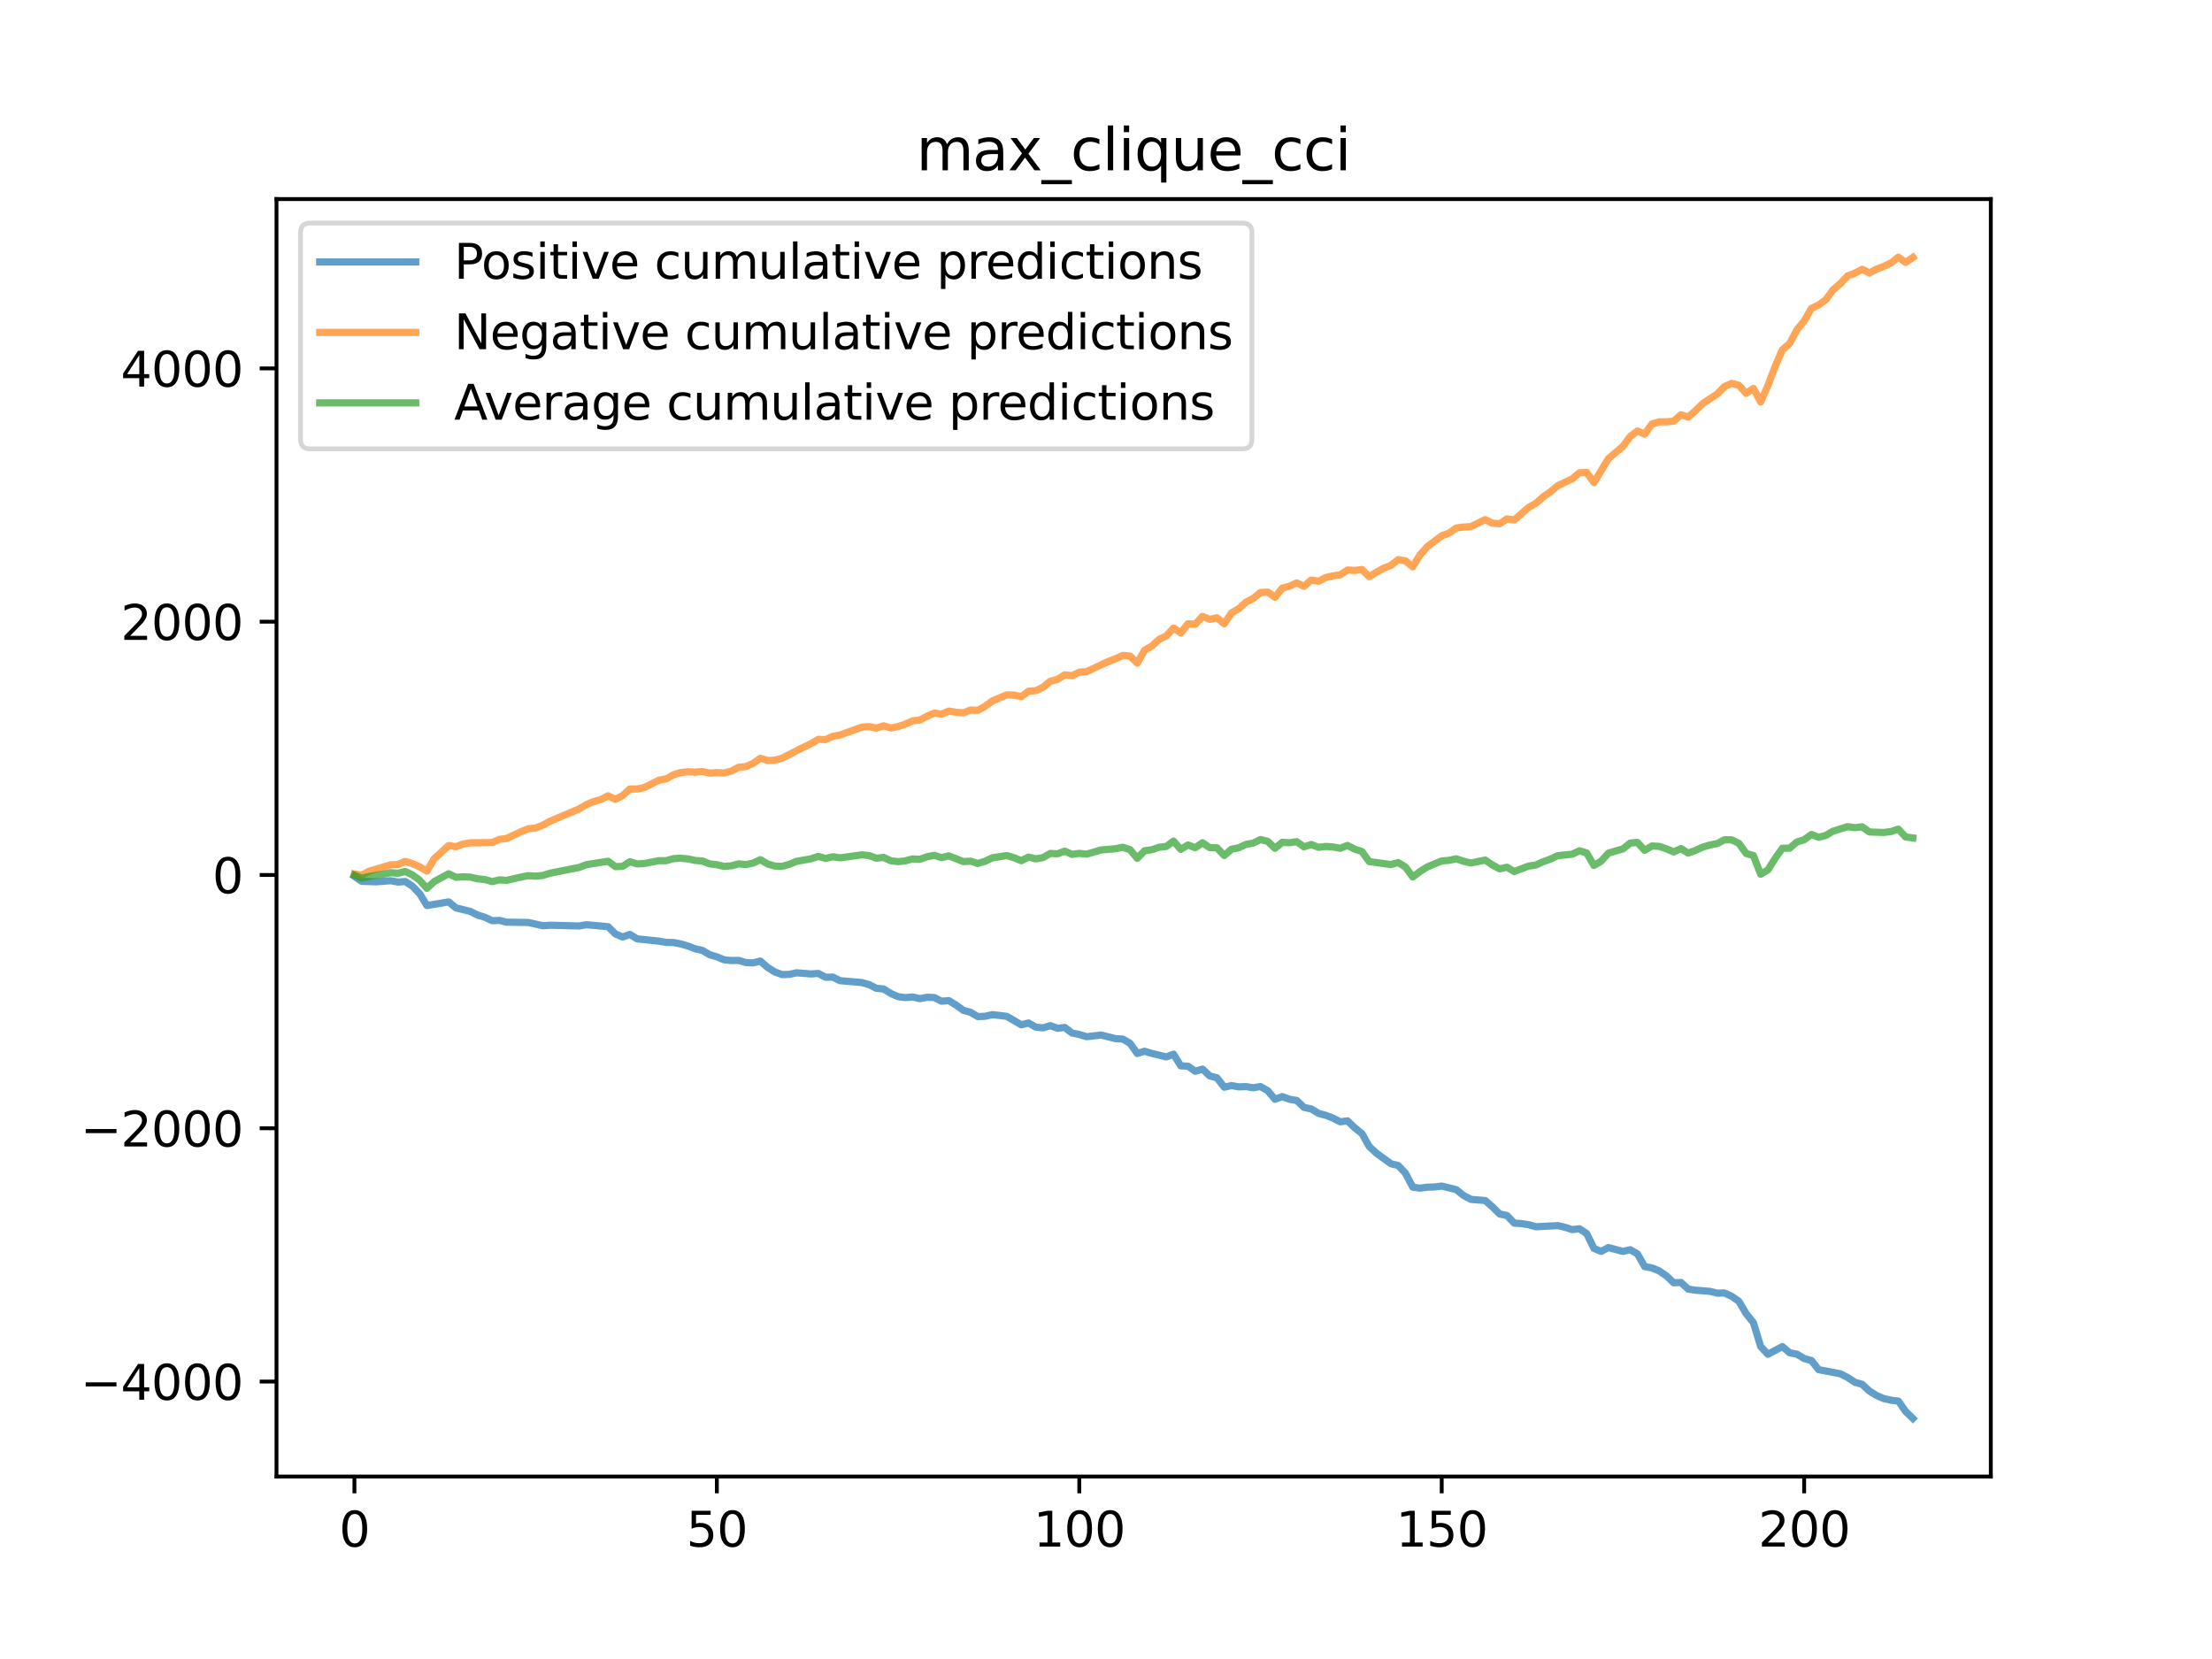 <?xml version="1.0" encoding="utf-8" standalone="no"?>
<!DOCTYPE svg PUBLIC "-//W3C//DTD SVG 1.1//EN"
  "http://www.w3.org/Graphics/SVG/1.1/DTD/svg11.dtd">
<svg xmlns:xlink="http://www.w3.org/1999/xlink" width="460.8pt" height="345.6pt" viewBox="0 0 460.8 345.6" xmlns="http://www.w3.org/2000/svg" version="1.1">
 <defs>
  <style type="text/css">*{stroke-linejoin: round; stroke-linecap: butt}</style>
 </defs>
 <g id="figure_1">
  <g id="patch_1">
   <path d="M 0 345.6 
L 460.8 345.6 
L 460.8 0 
L 0 0 
z
" style="fill: #ffffff"/>
  </g>
  <g id="axes_1">
   <g id="patch_2">
    <path d="M 57.6 307.584 
L 414.72 307.584 
L 414.72 41.472 
L 57.6 41.472 
z
" style="fill: #ffffff"/>
   </g>
   <g id="matplotlib.axis_1">
    <g id="xtick_1">
     <g id="line2d_1">
      <defs>
       <path id="mb144b24e20" d="M 0 0 
L 0 3.5 
" style="stroke: #000000; stroke-width: 0.8"/>
      </defs>
      <g>
       <use xlink:href="#mb144b24e20" x="73.833" y="307.584" style="stroke: #000000; stroke-width: 0.8"/>
      </g>
     </g>
     <g id="text_1">
      <!-- 0 -->
      <g transform="translate(70.651 322.182) scale(0.1 -0.1)">
       <defs>
        <path id="DejaVuSans-30" d="M 2034 4250 
Q 1547 4250 1301 3770 
Q 1056 3291 1056 2328 
Q 1056 1369 1301 889 
Q 1547 409 2034 409 
Q 2525 409 2770 889 
Q 3016 1369 3016 2328 
Q 3016 3291 2770 3770 
Q 2525 4250 2034 4250 
z
M 2034 4750 
Q 2819 4750 3233 4129 
Q 3647 3509 3647 2328 
Q 3647 1150 3233 529 
Q 2819 -91 2034 -91 
Q 1250 -91 836 529 
Q 422 1150 422 2328 
Q 422 3509 836 4129 
Q 1250 4750 2034 4750 
z
" transform="scale(0.016)"/>
       </defs>
       <use xlink:href="#DejaVuSans-30"/>
      </g>
     </g>
    </g>
    <g id="xtick_2">
     <g id="line2d_2">
      <g>
       <use xlink:href="#mb144b24e20" x="149.334" y="307.584" style="stroke: #000000; stroke-width: 0.8"/>
      </g>
     </g>
     <g id="text_2">
      <!-- 50 -->
      <g transform="translate(142.971 322.182) scale(0.1 -0.1)">
       <defs>
        <path id="DejaVuSans-35" d="M 691 4666 
L 3169 4666 
L 3169 4134 
L 1269 4134 
L 1269 2991 
Q 1406 3038 1543 3061 
Q 1681 3084 1819 3084 
Q 2600 3084 3056 2656 
Q 3513 2228 3513 1497 
Q 3513 744 3044 326 
Q 2575 -91 1722 -91 
Q 1428 -91 1123 -41 
Q 819 9 494 109 
L 494 744 
Q 775 591 1075 516 
Q 1375 441 1709 441 
Q 2250 441 2565 725 
Q 2881 1009 2881 1497 
Q 2881 1984 2565 2268 
Q 2250 2553 1709 2553 
Q 1456 2553 1204 2497 
Q 953 2441 691 2322 
L 691 4666 
z
" transform="scale(0.016)"/>
       </defs>
       <use xlink:href="#DejaVuSans-35"/>
       <use xlink:href="#DejaVuSans-30" x="63.623"/>
      </g>
     </g>
    </g>
    <g id="xtick_3">
     <g id="line2d_3">
      <g>
       <use xlink:href="#mb144b24e20" x="224.835" y="307.584" style="stroke: #000000; stroke-width: 0.8"/>
      </g>
     </g>
     <g id="text_3">
      <!-- 100 -->
      <g transform="translate(215.291 322.182) scale(0.1 -0.1)">
       <defs>
        <path id="DejaVuSans-31" d="M 794 531 
L 1825 531 
L 1825 4091 
L 703 3866 
L 703 4441 
L 1819 4666 
L 2450 4666 
L 2450 531 
L 3481 531 
L 3481 0 
L 794 0 
L 794 531 
z
" transform="scale(0.016)"/>
       </defs>
       <use xlink:href="#DejaVuSans-31"/>
       <use xlink:href="#DejaVuSans-30" x="63.623"/>
       <use xlink:href="#DejaVuSans-30" x="127.246"/>
      </g>
     </g>
    </g>
    <g id="xtick_4">
     <g id="line2d_4">
      <g>
       <use xlink:href="#mb144b24e20" x="300.336" y="307.584" style="stroke: #000000; stroke-width: 0.8"/>
      </g>
     </g>
     <g id="text_4">
      <!-- 150 -->
      <g transform="translate(290.792 322.182) scale(0.1 -0.1)">
       <use xlink:href="#DejaVuSans-31"/>
       <use xlink:href="#DejaVuSans-35" x="63.623"/>
       <use xlink:href="#DejaVuSans-30" x="127.246"/>
      </g>
     </g>
    </g>
    <g id="xtick_5">
     <g id="line2d_5">
      <g>
       <use xlink:href="#mb144b24e20" x="375.837" y="307.584" style="stroke: #000000; stroke-width: 0.8"/>
      </g>
     </g>
     <g id="text_5">
      <!-- 200 -->
      <g transform="translate(366.293 322.182) scale(0.1 -0.1)">
       <defs>
        <path id="DejaVuSans-32" d="M 1228 531 
L 3431 531 
L 3431 0 
L 469 0 
L 469 531 
Q 828 903 1448 1529 
Q 2069 2156 2228 2338 
Q 2531 2678 2651 2914 
Q 2772 3150 2772 3378 
Q 2772 3750 2511 3984 
Q 2250 4219 1831 4219 
Q 1534 4219 1204 4116 
Q 875 4013 500 3803 
L 500 4441 
Q 881 4594 1212 4672 
Q 1544 4750 1819 4750 
Q 2544 4750 2975 4387 
Q 3406 4025 3406 3419 
Q 3406 3131 3298 2873 
Q 3191 2616 2906 2266 
Q 2828 2175 2409 1742 
Q 1991 1309 1228 531 
z
" transform="scale(0.016)"/>
       </defs>
       <use xlink:href="#DejaVuSans-32"/>
       <use xlink:href="#DejaVuSans-30" x="63.623"/>
       <use xlink:href="#DejaVuSans-30" x="127.246"/>
      </g>
     </g>
    </g>
   </g>
   <g id="matplotlib.axis_2">
    <g id="ytick_1">
     <g id="line2d_6">
      <defs>
       <path id="mde07b66b3e" d="M 0 0 
L -3.5 0 
" style="stroke: #000000; stroke-width: 0.8"/>
      </defs>
      <g>
       <use xlink:href="#mde07b66b3e" x="57.6" y="287.8" style="stroke: #000000; stroke-width: 0.8"/>
      </g>
     </g>
     <g id="text_6">
      <!-- −4000 -->
      <g transform="translate(16.77 291.6) scale(0.1 -0.1)">
       <defs>
        <path id="DejaVuSans-2212" d="M 678 2272 
L 4684 2272 
L 4684 1741 
L 678 1741 
L 678 2272 
z
" transform="scale(0.016)"/>
        <path id="DejaVuSans-34" d="M 2419 4116 
L 825 1625 
L 2419 1625 
L 2419 4116 
z
M 2253 4666 
L 3047 4666 
L 3047 1625 
L 3713 1625 
L 3713 1100 
L 3047 1100 
L 3047 0 
L 2419 0 
L 2419 1100 
L 313 1100 
L 313 1709 
L 2253 4666 
z
" transform="scale(0.016)"/>
       </defs>
       <use xlink:href="#DejaVuSans-2212"/>
       <use xlink:href="#DejaVuSans-34" x="83.789"/>
       <use xlink:href="#DejaVuSans-30" x="147.412"/>
       <use xlink:href="#DejaVuSans-30" x="211.035"/>
       <use xlink:href="#DejaVuSans-30" x="274.658"/>
      </g>
     </g>
    </g>
    <g id="ytick_2">
     <g id="line2d_7">
      <g>
       <use xlink:href="#mde07b66b3e" x="57.6" y="235.036" style="stroke: #000000; stroke-width: 0.8"/>
      </g>
     </g>
     <g id="text_7">
      <!-- −2000 -->
      <g transform="translate(16.77 238.835) scale(0.1 -0.1)">
       <use xlink:href="#DejaVuSans-2212"/>
       <use xlink:href="#DejaVuSans-32" x="83.789"/>
       <use xlink:href="#DejaVuSans-30" x="147.412"/>
       <use xlink:href="#DejaVuSans-30" x="211.035"/>
       <use xlink:href="#DejaVuSans-30" x="274.658"/>
      </g>
     </g>
    </g>
    <g id="ytick_3">
     <g id="line2d_8">
      <g>
       <use xlink:href="#mde07b66b3e" x="57.6" y="182.271" style="stroke: #000000; stroke-width: 0.8"/>
      </g>
     </g>
     <g id="text_8">
      <!-- 0 -->
      <g transform="translate(44.237 186.07) scale(0.1 -0.1)">
       <use xlink:href="#DejaVuSans-30"/>
      </g>
     </g>
    </g>
    <g id="ytick_4">
     <g id="line2d_9">
      <g>
       <use xlink:href="#mde07b66b3e" x="57.6" y="129.507" style="stroke: #000000; stroke-width: 0.8"/>
      </g>
     </g>
     <g id="text_9">
      <!-- 2000 -->
      <g transform="translate(25.15 133.306) scale(0.1 -0.1)">
       <use xlink:href="#DejaVuSans-32"/>
       <use xlink:href="#DejaVuSans-30" x="63.623"/>
       <use xlink:href="#DejaVuSans-30" x="127.246"/>
       <use xlink:href="#DejaVuSans-30" x="190.869"/>
      </g>
     </g>
    </g>
    <g id="ytick_5">
     <g id="line2d_10">
      <g>
       <use xlink:href="#mde07b66b3e" x="57.6" y="76.742" style="stroke: #000000; stroke-width: 0.8"/>
      </g>
     </g>
     <g id="text_10">
      <!-- 4000 -->
      <g transform="translate(25.15 80.541) scale(0.1 -0.1)">
       <use xlink:href="#DejaVuSans-34"/>
       <use xlink:href="#DejaVuSans-30" x="63.623"/>
       <use xlink:href="#DejaVuSans-30" x="127.246"/>
       <use xlink:href="#DejaVuSans-30" x="190.869"/>
      </g>
     </g>
    </g>
   </g>
   <g id="line2d_11">
    <path d="M 73.833 182.561 
L 75.343 183.59 
L 78.363 183.7 
L 81.383 183.463 
L 82.893 183.753 
L 84.403 183.634 
L 85.913 184.61 
L 87.423 186.167 
L 88.933 188.636 
L 93.463 187.886 
L 94.973 189.126 
L 97.993 189.874 
L 99.503 190.632 
L 101.013 191.081 
L 102.523 191.798 
L 104.033 191.737 
L 105.543 192.106 
L 110.073 192.172 
L 113.093 192.849 
L 114.603 192.737 
L 120.643 192.895 
L 122.153 192.632 
L 126.683 193.045 
L 128.193 194.549 
L 129.704 195.208 
L 131.214 194.654 
L 132.724 195.578 
L 137.254 196.053 
L 138.764 196.316 
L 140.274 196.343 
L 141.784 196.633 
L 143.294 197.064 
L 144.804 197.651 
L 146.314 197.989 
L 147.824 198.875 
L 149.334 199.323 
L 150.844 199.945 
L 152.354 200.094 
L 153.864 200.067 
L 155.374 200.516 
L 156.884 200.579 
L 158.394 200.21 
L 159.904 201.529 
L 161.414 202.47 
L 162.924 203.024 
L 164.434 202.971 
L 165.944 202.655 
L 168.964 202.892 
L 170.474 202.786 
L 171.984 203.578 
L 173.494 203.552 
L 175.004 204.29 
L 179.534 204.684 
L 181.044 205.106 
L 182.554 205.878 
L 184.064 206.02 
L 185.574 206.963 
L 187.084 207.623 
L 188.594 207.819 
L 190.104 207.687 
L 191.614 208.03 
L 193.124 207.753 
L 194.634 207.806 
L 196.144 208.571 
L 197.654 208.448 
L 199.164 209.371 
L 200.675 210.47 
L 202.185 210.873 
L 203.695 211.775 
L 205.205 211.709 
L 206.715 211.366 
L 209.735 211.722 
L 212.755 213.485 
L 214.265 213.1 
L 215.775 213.971 
L 217.285 214.129 
L 218.795 213.654 
L 220.305 214.208 
L 221.815 214.037 
L 223.325 215.197 
L 224.835 215.505 
L 226.345 215.963 
L 229.365 215.62 
L 232.385 216.371 
L 233.895 216.459 
L 235.405 217.33 
L 236.915 219.46 
L 238.425 218.991 
L 239.935 219.439 
L 242.955 220.174 
L 244.465 219.606 
L 245.975 222.034 
L 247.485 222.107 
L 248.995 223.163 
L 250.505 222.714 
L 252.015 224.139 
L 253.525 224.535 
L 255.035 226.487 
L 256.545 226.148 
L 258.055 226.412 
L 259.565 226.359 
L 261.075 226.596 
L 262.585 226.346 
L 264.095 227.216 
L 265.605 229.001 
L 267.115 228.441 
L 268.625 228.995 
L 270.135 229.245 
L 271.645 230.696 
L 273.156 231.006 
L 274.666 231.93 
L 276.176 232.336 
L 277.686 232.917 
L 279.196 233.687 
L 280.706 233.498 
L 282.216 234.949 
L 283.726 236.149 
L 285.236 238.836 
L 286.746 240.238 
L 289.766 242.434 
L 291.276 242.791 
L 292.786 244.404 
L 294.296 247.298 
L 295.806 247.514 
L 297.316 247.316 
L 298.826 247.263 
L 300.336 247.079 
L 303.356 247.817 
L 304.866 249.022 
L 306.376 249.847 
L 309.396 250.093 
L 310.906 251.412 
L 312.416 252.904 
L 313.926 253.208 
L 315.436 254.797 
L 316.946 254.891 
L 318.456 255.132 
L 319.966 255.554 
L 324.496 255.317 
L 326.006 255.66 
L 327.516 256.148 
L 329.026 255.972 
L 330.536 256.975 
L 332.046 260.07 
L 333.556 260.683 
L 335.066 259.889 
L 338.086 260.693 
L 339.596 260.333 
L 341.106 261.203 
L 342.616 263.855 
L 344.127 264.139 
L 345.637 264.745 
L 347.147 265.787 
L 348.657 267.228 
L 350.167 267.162 
L 351.677 268.534 
L 353.187 268.771 
L 356.207 269.009 
L 357.717 269.387 
L 359.227 269.354 
L 360.737 270.04 
L 362.247 271.095 
L 363.757 273.663 
L 365.267 275.532 
L 366.777 280.492 
L 368.287 282.118 
L 371.307 280.522 
L 372.817 281.815 
L 374.327 282.092 
L 375.837 283.002 
L 377.347 283.424 
L 378.857 285.324 
L 383.387 286.186 
L 384.897 286.951 
L 386.407 287.953 
L 387.917 288.375 
L 389.427 289.774 
L 390.937 290.718 
L 392.447 291.357 
L 393.957 291.689 
L 395.467 291.874 
L 396.977 294.024 
L 398.487 295.488 
L 398.487 295.488 
" clip-path="url(#p1201b48397)" style="fill: none; stroke: #1f77b4; stroke-opacity: 0.7; stroke-width: 1.5; stroke-linecap: square"/>
   </g>
   <g id="line2d_12">
    <path d="M 73.833 182.06 
L 75.343 182.298 
L 76.853 181.506 
L 79.873 180.609 
L 81.383 180.143 
L 82.893 180.084 
L 84.403 179.444 
L 85.913 179.908 
L 87.423 180.568 
L 88.933 181.465 
L 90.443 178.906 
L 93.463 176.14 
L 94.973 176.384 
L 96.483 175.817 
L 97.993 175.57 
L 102.523 175.518 
L 104.033 174.858 
L 105.543 174.673 
L 108.563 173.242 
L 110.073 172.635 
L 111.583 172.499 
L 113.093 171.892 
L 114.603 171.064 
L 120.643 168.504 
L 122.153 167.614 
L 123.663 166.994 
L 125.173 166.552 
L 126.683 165.782 
L 128.193 166.521 
L 129.704 165.729 
L 131.214 164.357 
L 132.724 164.366 
L 134.234 164.05 
L 137.254 162.528 
L 138.764 162.264 
L 140.274 161.407 
L 141.784 160.932 
L 143.294 160.774 
L 144.804 160.853 
L 146.314 160.721 
L 147.824 161.051 
L 149.334 160.945 
L 150.844 161.024 
L 152.354 160.629 
L 153.864 159.837 
L 155.374 159.692 
L 156.884 159.033 
L 158.394 157.957 
L 159.904 158.417 
L 161.414 158.364 
L 162.924 157.942 
L 167.454 155.629 
L 168.964 154.903 
L 170.474 154.022 
L 171.984 154.079 
L 173.494 153.393 
L 175.004 153.119 
L 179.534 151.47 
L 181.044 151.365 
L 182.554 151.681 
L 184.064 151.206 
L 185.574 151.655 
L 187.084 151.365 
L 188.594 150.85 
L 190.104 150.164 
L 191.614 149.993 
L 193.124 149.201 
L 194.634 148.548 
L 196.144 148.765 
L 197.654 148.131 
L 199.164 148.39 
L 200.675 148.495 
L 202.185 147.915 
L 203.695 147.968 
L 205.205 147.15 
L 206.715 146.024 
L 209.735 144.738 
L 211.245 144.804 
L 212.755 145.121 
L 214.265 143.986 
L 215.775 143.881 
L 217.285 143.168 
L 218.795 141.911 
L 220.305 141.522 
L 221.815 140.581 
L 223.325 140.765 
L 224.835 140.027 
L 226.345 139.921 
L 230.875 137.8 
L 232.385 137.235 
L 233.895 136.528 
L 235.405 136.664 
L 236.915 138.142 
L 238.425 135.477 
L 239.935 134.593 
L 241.445 133.221 
L 242.955 132.492 
L 244.465 130.829 
L 245.975 131.839 
L 247.485 129.939 
L 248.995 130.045 
L 250.505 128.409 
L 252.015 129.016 
L 253.525 128.699 
L 255.035 129.939 
L 256.545 127.67 
L 258.055 126.8 
L 259.565 125.436 
L 261.075 124.652 
L 262.585 123.438 
L 264.095 123.338 
L 265.605 124.419 
L 267.115 122.52 
L 268.625 122.124 
L 270.135 121.425 
L 271.645 122.146 
L 273.156 120.827 
L 274.666 121.091 
L 276.176 120.326 
L 277.686 119.943 
L 279.196 119.759 
L 280.706 118.743 
L 282.216 118.831 
L 283.726 118.646 
L 285.236 120.137 
L 286.746 119.187 
L 288.256 118.369 
L 289.766 117.771 
L 291.276 116.584 
L 292.786 116.821 
L 294.296 118.088 
L 295.806 115.608 
L 297.316 113.893 
L 300.336 111.615 
L 301.846 111.066 
L 303.356 109.989 
L 304.866 109.791 
L 306.376 109.712 
L 309.396 108.239 
L 310.906 108.998 
L 312.416 109.103 
L 313.926 108.101 
L 315.436 108.312 
L 318.456 105.7 
L 319.966 104.838 
L 321.476 103.506 
L 322.986 102.44 
L 324.496 101.189 
L 327.516 99.752 
L 329.026 98.49 
L 330.536 98.41 
L 332.046 100.521 
L 335.066 95.535 
L 338.086 92.993 
L 339.596 90.942 
L 341.106 89.781 
L 342.616 90.437 
L 344.127 88.326 
L 345.637 87.878 
L 347.147 87.865 
L 348.657 87.733 
L 350.167 86.401 
L 351.677 86.884 
L 353.187 85.565 
L 354.697 84.079 
L 357.717 82.088 
L 359.227 80.536 
L 360.737 79.863 
L 362.247 80.259 
L 363.757 81.947 
L 365.267 80.918 
L 366.777 83.728 
L 368.287 80.324 
L 369.797 76.328 
L 371.307 72.871 
L 372.817 71.572 
L 374.327 68.71 
L 375.837 66.868 
L 377.347 64.25 
L 378.857 63.527 
L 380.367 62.419 
L 381.877 60.361 
L 383.387 59.081 
L 384.897 57.467 
L 386.407 56.895 
L 387.917 56.097 
L 389.427 56.857 
L 390.937 56.066 
L 392.447 55.485 
L 393.957 54.755 
L 395.467 53.568 
L 396.977 54.676 
L 398.487 53.621 
L 398.487 53.621 
" clip-path="url(#p1201b48397)" style="fill: none; stroke: #ff7f0e; stroke-opacity: 0.7; stroke-width: 1.5; stroke-linecap: square"/>
   </g>
   <g id="line2d_13">
    <path d="M 73.833 182.311 
L 75.343 182.944 
L 76.853 182.603 
L 79.873 182.102 
L 81.383 181.803 
L 82.893 181.918 
L 84.403 181.539 
L 85.913 182.259 
L 87.423 183.367 
L 88.933 185.051 
L 90.443 183.66 
L 93.463 182.013 
L 94.973 182.755 
L 96.483 182.656 
L 97.993 182.722 
L 99.503 183.075 
L 101.013 183.22 
L 102.523 183.658 
L 104.033 183.297 
L 105.543 183.39 
L 108.563 182.714 
L 110.073 182.404 
L 111.583 182.52 
L 113.093 182.371 
L 114.603 181.901 
L 120.643 180.7 
L 122.153 180.123 
L 126.683 179.413 
L 128.193 180.535 
L 129.704 180.469 
L 131.214 179.506 
L 132.724 179.972 
L 134.234 179.886 
L 137.254 179.29 
L 138.764 179.29 
L 140.274 178.875 
L 141.784 178.783 
L 143.294 178.919 
L 144.804 179.252 
L 146.314 179.355 
L 147.824 179.963 
L 149.334 180.134 
L 150.844 180.485 
L 152.354 180.361 
L 153.864 179.952 
L 155.374 180.104 
L 156.884 179.806 
L 158.394 179.084 
L 159.904 179.973 
L 161.414 180.417 
L 162.924 180.483 
L 164.434 180.052 
L 165.944 179.432 
L 168.964 178.898 
L 170.474 178.404 
L 171.984 178.829 
L 173.494 178.472 
L 175.004 178.705 
L 179.534 178.077 
L 181.044 178.235 
L 182.554 178.779 
L 184.064 178.613 
L 185.574 179.309 
L 187.084 179.494 
L 188.594 179.334 
L 190.104 178.926 
L 191.614 179.011 
L 193.124 178.477 
L 194.634 178.177 
L 196.144 178.668 
L 197.654 178.289 
L 200.675 179.483 
L 202.185 179.394 
L 203.695 179.871 
L 205.205 179.429 
L 206.715 178.695 
L 209.735 178.23 
L 211.245 178.676 
L 212.755 179.303 
L 214.265 178.543 
L 215.775 178.926 
L 217.285 178.649 
L 218.795 177.783 
L 220.305 177.865 
L 221.815 177.309 
L 223.325 177.981 
L 224.835 177.766 
L 226.345 177.942 
L 229.365 177.062 
L 232.385 176.803 
L 233.895 176.494 
L 235.405 176.997 
L 236.915 178.801 
L 238.425 177.234 
L 239.935 177.016 
L 241.445 176.495 
L 242.955 176.333 
L 244.465 175.218 
L 245.975 176.936 
L 247.485 176.023 
L 248.995 176.604 
L 250.505 175.562 
L 252.015 176.577 
L 253.525 176.617 
L 255.035 178.213 
L 256.545 176.909 
L 258.055 176.606 
L 259.565 175.898 
L 261.075 175.624 
L 262.585 174.892 
L 264.095 175.277 
L 265.605 176.71 
L 267.115 175.48 
L 268.625 175.559 
L 270.135 175.335 
L 271.645 176.421 
L 273.156 175.917 
L 274.666 176.51 
L 276.176 176.331 
L 277.686 176.43 
L 279.196 176.723 
L 280.706 176.12 
L 282.216 176.89 
L 283.726 177.398 
L 285.236 179.487 
L 289.766 180.102 
L 291.276 179.688 
L 292.786 180.613 
L 294.296 182.693 
L 295.806 181.561 
L 297.316 180.604 
L 300.336 179.347 
L 301.846 179.231 
L 303.356 178.903 
L 304.866 179.407 
L 306.376 179.779 
L 309.396 179.166 
L 310.906 180.205 
L 312.416 181.004 
L 313.926 180.654 
L 315.436 181.555 
L 318.456 180.416 
L 319.966 180.196 
L 321.476 179.504 
L 322.986 178.971 
L 324.496 178.253 
L 327.516 177.95 
L 329.026 177.231 
L 330.536 177.693 
L 332.046 180.296 
L 333.556 179.388 
L 335.066 177.712 
L 338.086 176.843 
L 339.596 175.637 
L 341.106 175.492 
L 342.616 177.146 
L 344.127 176.232 
L 345.637 176.312 
L 347.147 176.826 
L 348.657 177.48 
L 350.167 176.781 
L 351.677 177.709 
L 353.187 177.168 
L 354.697 176.478 
L 356.207 176.026 
L 357.717 175.738 
L 359.227 174.945 
L 360.737 174.951 
L 362.247 175.677 
L 363.757 177.805 
L 365.267 178.225 
L 366.777 182.11 
L 368.287 181.221 
L 369.797 178.821 
L 371.307 176.697 
L 372.817 176.694 
L 374.327 175.401 
L 375.837 174.935 
L 377.347 173.837 
L 378.857 174.425 
L 380.367 174.03 
L 381.877 173.141 
L 384.897 172.209 
L 386.407 172.424 
L 387.917 172.236 
L 389.427 173.315 
L 392.447 173.421 
L 393.957 173.222 
L 395.467 172.721 
L 396.977 174.35 
L 398.487 174.554 
L 398.487 174.554 
" clip-path="url(#p1201b48397)" style="fill: none; stroke: #2ca02c; stroke-opacity: 0.7; stroke-width: 1.5; stroke-linecap: square"/>
   </g>
   <g id="patch_3">
    <path d="M 57.6 307.584 
L 57.6 41.472 
" style="fill: none; stroke: #000000; stroke-width: 0.8; stroke-linejoin: miter; stroke-linecap: square"/>
   </g>
   <g id="patch_4">
    <path d="M 414.72 307.584 
L 414.72 41.472 
" style="fill: none; stroke: #000000; stroke-width: 0.8; stroke-linejoin: miter; stroke-linecap: square"/>
   </g>
   <g id="patch_5">
    <path d="M 57.6 307.584 
L 414.72 307.584 
" style="fill: none; stroke: #000000; stroke-width: 0.8; stroke-linejoin: miter; stroke-linecap: square"/>
   </g>
   <g id="patch_6">
    <path d="M 57.6 41.472 
L 414.72 41.472 
" style="fill: none; stroke: #000000; stroke-width: 0.8; stroke-linejoin: miter; stroke-linecap: square"/>
   </g>
   <g id="text_11">
    <!-- max_clique_cci -->
    <g transform="translate(190.886 35.472) scale(0.12 -0.12)">
     <defs>
      <path id="DejaVuSans-6d" d="M 3328 2828 
Q 3544 3216 3844 3400 
Q 4144 3584 4550 3584 
Q 5097 3584 5394 3201 
Q 5691 2819 5691 2113 
L 5691 0 
L 5113 0 
L 5113 2094 
Q 5113 2597 4934 2840 
Q 4756 3084 4391 3084 
Q 3944 3084 3684 2787 
Q 3425 2491 3425 1978 
L 3425 0 
L 2847 0 
L 2847 2094 
Q 2847 2600 2669 2842 
Q 2491 3084 2119 3084 
Q 1678 3084 1418 2786 
Q 1159 2488 1159 1978 
L 1159 0 
L 581 0 
L 581 3500 
L 1159 3500 
L 1159 2956 
Q 1356 3278 1631 3431 
Q 1906 3584 2284 3584 
Q 2666 3584 2933 3390 
Q 3200 3197 3328 2828 
z
" transform="scale(0.016)"/>
      <path id="DejaVuSans-61" d="M 2194 1759 
Q 1497 1759 1228 1600 
Q 959 1441 959 1056 
Q 959 750 1161 570 
Q 1363 391 1709 391 
Q 2188 391 2477 730 
Q 2766 1069 2766 1631 
L 2766 1759 
L 2194 1759 
z
M 3341 1997 
L 3341 0 
L 2766 0 
L 2766 531 
Q 2569 213 2275 61 
Q 1981 -91 1556 -91 
Q 1019 -91 701 211 
Q 384 513 384 1019 
Q 384 1609 779 1909 
Q 1175 2209 1959 2209 
L 2766 2209 
L 2766 2266 
Q 2766 2663 2505 2880 
Q 2244 3097 1772 3097 
Q 1472 3097 1187 3025 
Q 903 2953 641 2809 
L 641 3341 
Q 956 3463 1253 3523 
Q 1550 3584 1831 3584 
Q 2591 3584 2966 3190 
Q 3341 2797 3341 1997 
z
" transform="scale(0.016)"/>
      <path id="DejaVuSans-78" d="M 3513 3500 
L 2247 1797 
L 3578 0 
L 2900 0 
L 1881 1375 
L 863 0 
L 184 0 
L 1544 1831 
L 300 3500 
L 978 3500 
L 1906 2253 
L 2834 3500 
L 3513 3500 
z
" transform="scale(0.016)"/>
      <path id="DejaVuSans-5f" d="M 3263 -1063 
L 3263 -1509 
L -63 -1509 
L -63 -1063 
L 3263 -1063 
z
" transform="scale(0.016)"/>
      <path id="DejaVuSans-63" d="M 3122 3366 
L 3122 2828 
Q 2878 2963 2633 3030 
Q 2388 3097 2138 3097 
Q 1578 3097 1268 2742 
Q 959 2388 959 1747 
Q 959 1106 1268 751 
Q 1578 397 2138 397 
Q 2388 397 2633 464 
Q 2878 531 3122 666 
L 3122 134 
Q 2881 22 2623 -34 
Q 2366 -91 2075 -91 
Q 1284 -91 818 406 
Q 353 903 353 1747 
Q 353 2603 823 3093 
Q 1294 3584 2113 3584 
Q 2378 3584 2631 3529 
Q 2884 3475 3122 3366 
z
" transform="scale(0.016)"/>
      <path id="DejaVuSans-6c" d="M 603 4863 
L 1178 4863 
L 1178 0 
L 603 0 
L 603 4863 
z
" transform="scale(0.016)"/>
      <path id="DejaVuSans-69" d="M 603 3500 
L 1178 3500 
L 1178 0 
L 603 0 
L 603 3500 
z
M 603 4863 
L 1178 4863 
L 1178 4134 
L 603 4134 
L 603 4863 
z
" transform="scale(0.016)"/>
      <path id="DejaVuSans-71" d="M 947 1747 
Q 947 1113 1208 752 
Q 1469 391 1925 391 
Q 2381 391 2643 752 
Q 2906 1113 2906 1747 
Q 2906 2381 2643 2742 
Q 2381 3103 1925 3103 
Q 1469 3103 1208 2742 
Q 947 2381 947 1747 
z
M 2906 525 
Q 2725 213 2448 61 
Q 2172 -91 1784 -91 
Q 1150 -91 751 415 
Q 353 922 353 1747 
Q 353 2572 751 3078 
Q 1150 3584 1784 3584 
Q 2172 3584 2448 3432 
Q 2725 3281 2906 2969 
L 2906 3500 
L 3481 3500 
L 3481 -1331 
L 2906 -1331 
L 2906 525 
z
" transform="scale(0.016)"/>
      <path id="DejaVuSans-75" d="M 544 1381 
L 544 3500 
L 1119 3500 
L 1119 1403 
Q 1119 906 1312 657 
Q 1506 409 1894 409 
Q 2359 409 2629 706 
Q 2900 1003 2900 1516 
L 2900 3500 
L 3475 3500 
L 3475 0 
L 2900 0 
L 2900 538 
Q 2691 219 2414 64 
Q 2138 -91 1772 -91 
Q 1169 -91 856 284 
Q 544 659 544 1381 
z
M 1991 3584 
L 1991 3584 
z
" transform="scale(0.016)"/>
      <path id="DejaVuSans-65" d="M 3597 1894 
L 3597 1613 
L 953 1613 
Q 991 1019 1311 708 
Q 1631 397 2203 397 
Q 2534 397 2845 478 
Q 3156 559 3463 722 
L 3463 178 
Q 3153 47 2828 -22 
Q 2503 -91 2169 -91 
Q 1331 -91 842 396 
Q 353 884 353 1716 
Q 353 2575 817 3079 
Q 1281 3584 2069 3584 
Q 2775 3584 3186 3129 
Q 3597 2675 3597 1894 
z
M 3022 2063 
Q 3016 2534 2758 2815 
Q 2500 3097 2075 3097 
Q 1594 3097 1305 2825 
Q 1016 2553 972 2059 
L 3022 2063 
z
" transform="scale(0.016)"/>
     </defs>
     <use xlink:href="#DejaVuSans-6d"/>
     <use xlink:href="#DejaVuSans-61" x="97.412"/>
     <use xlink:href="#DejaVuSans-78" x="158.691"/>
     <use xlink:href="#DejaVuSans-5f" x="217.871"/>
     <use xlink:href="#DejaVuSans-63" x="267.871"/>
     <use xlink:href="#DejaVuSans-6c" x="322.852"/>
     <use xlink:href="#DejaVuSans-69" x="350.635"/>
     <use xlink:href="#DejaVuSans-71" x="378.418"/>
     <use xlink:href="#DejaVuSans-75" x="441.895"/>
     <use xlink:href="#DejaVuSans-65" x="505.273"/>
     <use xlink:href="#DejaVuSans-5f" x="566.797"/>
     <use xlink:href="#DejaVuSans-63" x="616.797"/>
     <use xlink:href="#DejaVuSans-63" x="671.777"/>
     <use xlink:href="#DejaVuSans-69" x="726.758"/>
    </g>
   </g>
   <g id="legend_1">
    <g id="patch_7">
     <path d="M 64.6 93.506 
L 258.805 93.506 
Q 260.805 93.506 260.805 91.506 
L 260.805 48.472 
Q 260.805 46.472 258.805 46.472 
L 64.6 46.472 
Q 62.6 46.472 62.6 48.472 
L 62.6 91.506 
Q 62.6 93.506 64.6 93.506 
z
" style="fill: #ffffff; opacity: 0.8; stroke: #cccccc; stroke-linejoin: miter"/>
    </g>
    <g id="line2d_14">
     <path d="M 66.6 54.57 
L 76.6 54.57 
L 86.6 54.57 
" style="fill: none; stroke: #1f77b4; stroke-opacity: 0.7; stroke-width: 1.5; stroke-linecap: square"/>
    </g>
    <g id="text_12">
     <!-- Positive cumulative predictions -->
     <g transform="translate(94.6 58.07) scale(0.1 -0.1)">
      <defs>
       <path id="DejaVuSans-50" d="M 1259 4147 
L 1259 2394 
L 2053 2394 
Q 2494 2394 2734 2622 
Q 2975 2850 2975 3272 
Q 2975 3691 2734 3919 
Q 2494 4147 2053 4147 
L 1259 4147 
z
M 628 4666 
L 2053 4666 
Q 2838 4666 3239 4311 
Q 3641 3956 3641 3272 
Q 3641 2581 3239 2228 
Q 2838 1875 2053 1875 
L 1259 1875 
L 1259 0 
L 628 0 
L 628 4666 
z
" transform="scale(0.016)"/>
       <path id="DejaVuSans-6f" d="M 1959 3097 
Q 1497 3097 1228 2736 
Q 959 2375 959 1747 
Q 959 1119 1226 758 
Q 1494 397 1959 397 
Q 2419 397 2687 759 
Q 2956 1122 2956 1747 
Q 2956 2369 2687 2733 
Q 2419 3097 1959 3097 
z
M 1959 3584 
Q 2709 3584 3137 3096 
Q 3566 2609 3566 1747 
Q 3566 888 3137 398 
Q 2709 -91 1959 -91 
Q 1206 -91 779 398 
Q 353 888 353 1747 
Q 353 2609 779 3096 
Q 1206 3584 1959 3584 
z
" transform="scale(0.016)"/>
       <path id="DejaVuSans-73" d="M 2834 3397 
L 2834 2853 
Q 2591 2978 2328 3040 
Q 2066 3103 1784 3103 
Q 1356 3103 1142 2972 
Q 928 2841 928 2578 
Q 928 2378 1081 2264 
Q 1234 2150 1697 2047 
L 1894 2003 
Q 2506 1872 2764 1633 
Q 3022 1394 3022 966 
Q 3022 478 2636 193 
Q 2250 -91 1575 -91 
Q 1294 -91 989 -36 
Q 684 19 347 128 
L 347 722 
Q 666 556 975 473 
Q 1284 391 1588 391 
Q 1994 391 2212 530 
Q 2431 669 2431 922 
Q 2431 1156 2273 1281 
Q 2116 1406 1581 1522 
L 1381 1569 
Q 847 1681 609 1914 
Q 372 2147 372 2553 
Q 372 3047 722 3315 
Q 1072 3584 1716 3584 
Q 2034 3584 2315 3537 
Q 2597 3491 2834 3397 
z
" transform="scale(0.016)"/>
       <path id="DejaVuSans-74" d="M 1172 4494 
L 1172 3500 
L 2356 3500 
L 2356 3053 
L 1172 3053 
L 1172 1153 
Q 1172 725 1289 603 
Q 1406 481 1766 481 
L 2356 481 
L 2356 0 
L 1766 0 
Q 1100 0 847 248 
Q 594 497 594 1153 
L 594 3053 
L 172 3053 
L 172 3500 
L 594 3500 
L 594 4494 
L 1172 4494 
z
" transform="scale(0.016)"/>
       <path id="DejaVuSans-76" d="M 191 3500 
L 800 3500 
L 1894 563 
L 2988 3500 
L 3597 3500 
L 2284 0 
L 1503 0 
L 191 3500 
z
" transform="scale(0.016)"/>
       <path id="DejaVuSans-20" transform="scale(0.016)"/>
       <path id="DejaVuSans-70" d="M 1159 525 
L 1159 -1331 
L 581 -1331 
L 581 3500 
L 1159 3500 
L 1159 2969 
Q 1341 3281 1617 3432 
Q 1894 3584 2278 3584 
Q 2916 3584 3314 3078 
Q 3713 2572 3713 1747 
Q 3713 922 3314 415 
Q 2916 -91 2278 -91 
Q 1894 -91 1617 61 
Q 1341 213 1159 525 
z
M 3116 1747 
Q 3116 2381 2855 2742 
Q 2594 3103 2138 3103 
Q 1681 3103 1420 2742 
Q 1159 2381 1159 1747 
Q 1159 1113 1420 752 
Q 1681 391 2138 391 
Q 2594 391 2855 752 
Q 3116 1113 3116 1747 
z
" transform="scale(0.016)"/>
       <path id="DejaVuSans-72" d="M 2631 2963 
Q 2534 3019 2420 3045 
Q 2306 3072 2169 3072 
Q 1681 3072 1420 2755 
Q 1159 2438 1159 1844 
L 1159 0 
L 581 0 
L 581 3500 
L 1159 3500 
L 1159 2956 
Q 1341 3275 1631 3429 
Q 1922 3584 2338 3584 
Q 2397 3584 2469 3576 
Q 2541 3569 2628 3553 
L 2631 2963 
z
" transform="scale(0.016)"/>
       <path id="DejaVuSans-64" d="M 2906 2969 
L 2906 4863 
L 3481 4863 
L 3481 0 
L 2906 0 
L 2906 525 
Q 2725 213 2448 61 
Q 2172 -91 1784 -91 
Q 1150 -91 751 415 
Q 353 922 353 1747 
Q 353 2572 751 3078 
Q 1150 3584 1784 3584 
Q 2172 3584 2448 3432 
Q 2725 3281 2906 2969 
z
M 947 1747 
Q 947 1113 1208 752 
Q 1469 391 1925 391 
Q 2381 391 2643 752 
Q 2906 1113 2906 1747 
Q 2906 2381 2643 2742 
Q 2381 3103 1925 3103 
Q 1469 3103 1208 2742 
Q 947 2381 947 1747 
z
" transform="scale(0.016)"/>
       <path id="DejaVuSans-6e" d="M 3513 2113 
L 3513 0 
L 2938 0 
L 2938 2094 
Q 2938 2591 2744 2837 
Q 2550 3084 2163 3084 
Q 1697 3084 1428 2787 
Q 1159 2491 1159 1978 
L 1159 0 
L 581 0 
L 581 3500 
L 1159 3500 
L 1159 2956 
Q 1366 3272 1645 3428 
Q 1925 3584 2291 3584 
Q 2894 3584 3203 3211 
Q 3513 2838 3513 2113 
z
" transform="scale(0.016)"/>
      </defs>
      <use xlink:href="#DejaVuSans-50"/>
      <use xlink:href="#DejaVuSans-6f" x="56.678"/>
      <use xlink:href="#DejaVuSans-73" x="117.859"/>
      <use xlink:href="#DejaVuSans-69" x="169.959"/>
      <use xlink:href="#DejaVuSans-74" x="197.742"/>
      <use xlink:href="#DejaVuSans-69" x="236.951"/>
      <use xlink:href="#DejaVuSans-76" x="264.734"/>
      <use xlink:href="#DejaVuSans-65" x="323.914"/>
      <use xlink:href="#DejaVuSans-20" x="385.438"/>
      <use xlink:href="#DejaVuSans-63" x="417.225"/>
      <use xlink:href="#DejaVuSans-75" x="472.205"/>
      <use xlink:href="#DejaVuSans-6d" x="535.584"/>
      <use xlink:href="#DejaVuSans-75" x="632.996"/>
      <use xlink:href="#DejaVuSans-6c" x="696.375"/>
      <use xlink:href="#DejaVuSans-61" x="724.158"/>
      <use xlink:href="#DejaVuSans-74" x="785.438"/>
      <use xlink:href="#DejaVuSans-69" x="824.646"/>
      <use xlink:href="#DejaVuSans-76" x="852.43"/>
      <use xlink:href="#DejaVuSans-65" x="911.609"/>
      <use xlink:href="#DejaVuSans-20" x="973.133"/>
      <use xlink:href="#DejaVuSans-70" x="1004.92"/>
      <use xlink:href="#DejaVuSans-72" x="1068.396"/>
      <use xlink:href="#DejaVuSans-65" x="1107.26"/>
      <use xlink:href="#DejaVuSans-64" x="1168.783"/>
      <use xlink:href="#DejaVuSans-69" x="1232.26"/>
      <use xlink:href="#DejaVuSans-63" x="1260.043"/>
      <use xlink:href="#DejaVuSans-74" x="1315.023"/>
      <use xlink:href="#DejaVuSans-69" x="1354.232"/>
      <use xlink:href="#DejaVuSans-6f" x="1382.016"/>
      <use xlink:href="#DejaVuSans-6e" x="1443.197"/>
      <use xlink:href="#DejaVuSans-73" x="1506.576"/>
     </g>
    </g>
    <g id="line2d_15">
     <path d="M 66.6 69.249 
L 76.6 69.249 
L 86.6 69.249 
" style="fill: none; stroke: #ff7f0e; stroke-opacity: 0.7; stroke-width: 1.5; stroke-linecap: square"/>
    </g>
    <g id="text_13">
     <!-- Negative cumulative predictions -->
     <g transform="translate(94.6 72.749) scale(0.1 -0.1)">
      <defs>
       <path id="DejaVuSans-4e" d="M 628 4666 
L 1478 4666 
L 3547 763 
L 3547 4666 
L 4159 4666 
L 4159 0 
L 3309 0 
L 1241 3903 
L 1241 0 
L 628 0 
L 628 4666 
z
" transform="scale(0.016)"/>
       <path id="DejaVuSans-67" d="M 2906 1791 
Q 2906 2416 2648 2759 
Q 2391 3103 1925 3103 
Q 1463 3103 1205 2759 
Q 947 2416 947 1791 
Q 947 1169 1205 825 
Q 1463 481 1925 481 
Q 2391 481 2648 825 
Q 2906 1169 2906 1791 
z
M 3481 434 
Q 3481 -459 3084 -895 
Q 2688 -1331 1869 -1331 
Q 1566 -1331 1297 -1286 
Q 1028 -1241 775 -1147 
L 775 -588 
Q 1028 -725 1275 -790 
Q 1522 -856 1778 -856 
Q 2344 -856 2625 -561 
Q 2906 -266 2906 331 
L 2906 616 
Q 2728 306 2450 153 
Q 2172 0 1784 0 
Q 1141 0 747 490 
Q 353 981 353 1791 
Q 353 2603 747 3093 
Q 1141 3584 1784 3584 
Q 2172 3584 2450 3431 
Q 2728 3278 2906 2969 
L 2906 3500 
L 3481 3500 
L 3481 434 
z
" transform="scale(0.016)"/>
      </defs>
      <use xlink:href="#DejaVuSans-4e"/>
      <use xlink:href="#DejaVuSans-65" x="74.805"/>
      <use xlink:href="#DejaVuSans-67" x="136.328"/>
      <use xlink:href="#DejaVuSans-61" x="199.805"/>
      <use xlink:href="#DejaVuSans-74" x="261.084"/>
      <use xlink:href="#DejaVuSans-69" x="300.293"/>
      <use xlink:href="#DejaVuSans-76" x="328.076"/>
      <use xlink:href="#DejaVuSans-65" x="387.256"/>
      <use xlink:href="#DejaVuSans-20" x="448.779"/>
      <use xlink:href="#DejaVuSans-63" x="480.566"/>
      <use xlink:href="#DejaVuSans-75" x="535.547"/>
      <use xlink:href="#DejaVuSans-6d" x="598.926"/>
      <use xlink:href="#DejaVuSans-75" x="696.338"/>
      <use xlink:href="#DejaVuSans-6c" x="759.717"/>
      <use xlink:href="#DejaVuSans-61" x="787.5"/>
      <use xlink:href="#DejaVuSans-74" x="848.779"/>
      <use xlink:href="#DejaVuSans-69" x="887.988"/>
      <use xlink:href="#DejaVuSans-76" x="915.771"/>
      <use xlink:href="#DejaVuSans-65" x="974.951"/>
      <use xlink:href="#DejaVuSans-20" x="1036.475"/>
      <use xlink:href="#DejaVuSans-70" x="1068.262"/>
      <use xlink:href="#DejaVuSans-72" x="1131.738"/>
      <use xlink:href="#DejaVuSans-65" x="1170.602"/>
      <use xlink:href="#DejaVuSans-64" x="1232.125"/>
      <use xlink:href="#DejaVuSans-69" x="1295.602"/>
      <use xlink:href="#DejaVuSans-63" x="1323.385"/>
      <use xlink:href="#DejaVuSans-74" x="1378.365"/>
      <use xlink:href="#DejaVuSans-69" x="1417.574"/>
      <use xlink:href="#DejaVuSans-6f" x="1445.357"/>
      <use xlink:href="#DejaVuSans-6e" x="1506.539"/>
      <use xlink:href="#DejaVuSans-73" x="1569.918"/>
     </g>
    </g>
    <g id="line2d_16">
     <path d="M 66.6 83.927 
L 76.6 83.927 
L 86.6 83.927 
" style="fill: none; stroke: #2ca02c; stroke-opacity: 0.7; stroke-width: 1.5; stroke-linecap: square"/>
    </g>
    <g id="text_14">
     <!-- Average cumulative predictions -->
     <g transform="translate(94.6 87.427) scale(0.1 -0.1)">
      <defs>
       <path id="DejaVuSans-41" d="M 2188 4044 
L 1331 1722 
L 3047 1722 
L 2188 4044 
z
M 1831 4666 
L 2547 4666 
L 4325 0 
L 3669 0 
L 3244 1197 
L 1141 1197 
L 716 0 
L 50 0 
L 1831 4666 
z
" transform="scale(0.016)"/>
      </defs>
      <use xlink:href="#DejaVuSans-41"/>
      <use xlink:href="#DejaVuSans-76" x="62.533"/>
      <use xlink:href="#DejaVuSans-65" x="121.713"/>
      <use xlink:href="#DejaVuSans-72" x="183.236"/>
      <use xlink:href="#DejaVuSans-61" x="224.35"/>
      <use xlink:href="#DejaVuSans-67" x="285.629"/>
      <use xlink:href="#DejaVuSans-65" x="349.105"/>
      <use xlink:href="#DejaVuSans-20" x="410.629"/>
      <use xlink:href="#DejaVuSans-63" x="442.416"/>
      <use xlink:href="#DejaVuSans-75" x="497.396"/>
      <use xlink:href="#DejaVuSans-6d" x="560.775"/>
      <use xlink:href="#DejaVuSans-75" x="658.188"/>
      <use xlink:href="#DejaVuSans-6c" x="721.566"/>
      <use xlink:href="#DejaVuSans-61" x="749.35"/>
      <use xlink:href="#DejaVuSans-74" x="810.629"/>
      <use xlink:href="#DejaVuSans-69" x="849.838"/>
      <use xlink:href="#DejaVuSans-76" x="877.621"/>
      <use xlink:href="#DejaVuSans-65" x="936.801"/>
      <use xlink:href="#DejaVuSans-20" x="998.324"/>
      <use xlink:href="#DejaVuSans-70" x="1030.111"/>
      <use xlink:href="#DejaVuSans-72" x="1093.588"/>
      <use xlink:href="#DejaVuSans-65" x="1132.451"/>
      <use xlink:href="#DejaVuSans-64" x="1193.975"/>
      <use xlink:href="#DejaVuSans-69" x="1257.451"/>
      <use xlink:href="#DejaVuSans-63" x="1285.234"/>
      <use xlink:href="#DejaVuSans-74" x="1340.215"/>
      <use xlink:href="#DejaVuSans-69" x="1379.424"/>
      <use xlink:href="#DejaVuSans-6f" x="1407.207"/>
      <use xlink:href="#DejaVuSans-6e" x="1468.389"/>
      <use xlink:href="#DejaVuSans-73" x="1531.768"/>
     </g>
    </g>
   </g>
  </g>
 </g>
 <defs>
  <clipPath id="p1201b48397">
   <rect x="57.6" y="41.472" width="357.12" height="266.112"/>
  </clipPath>
 </defs>
</svg>
